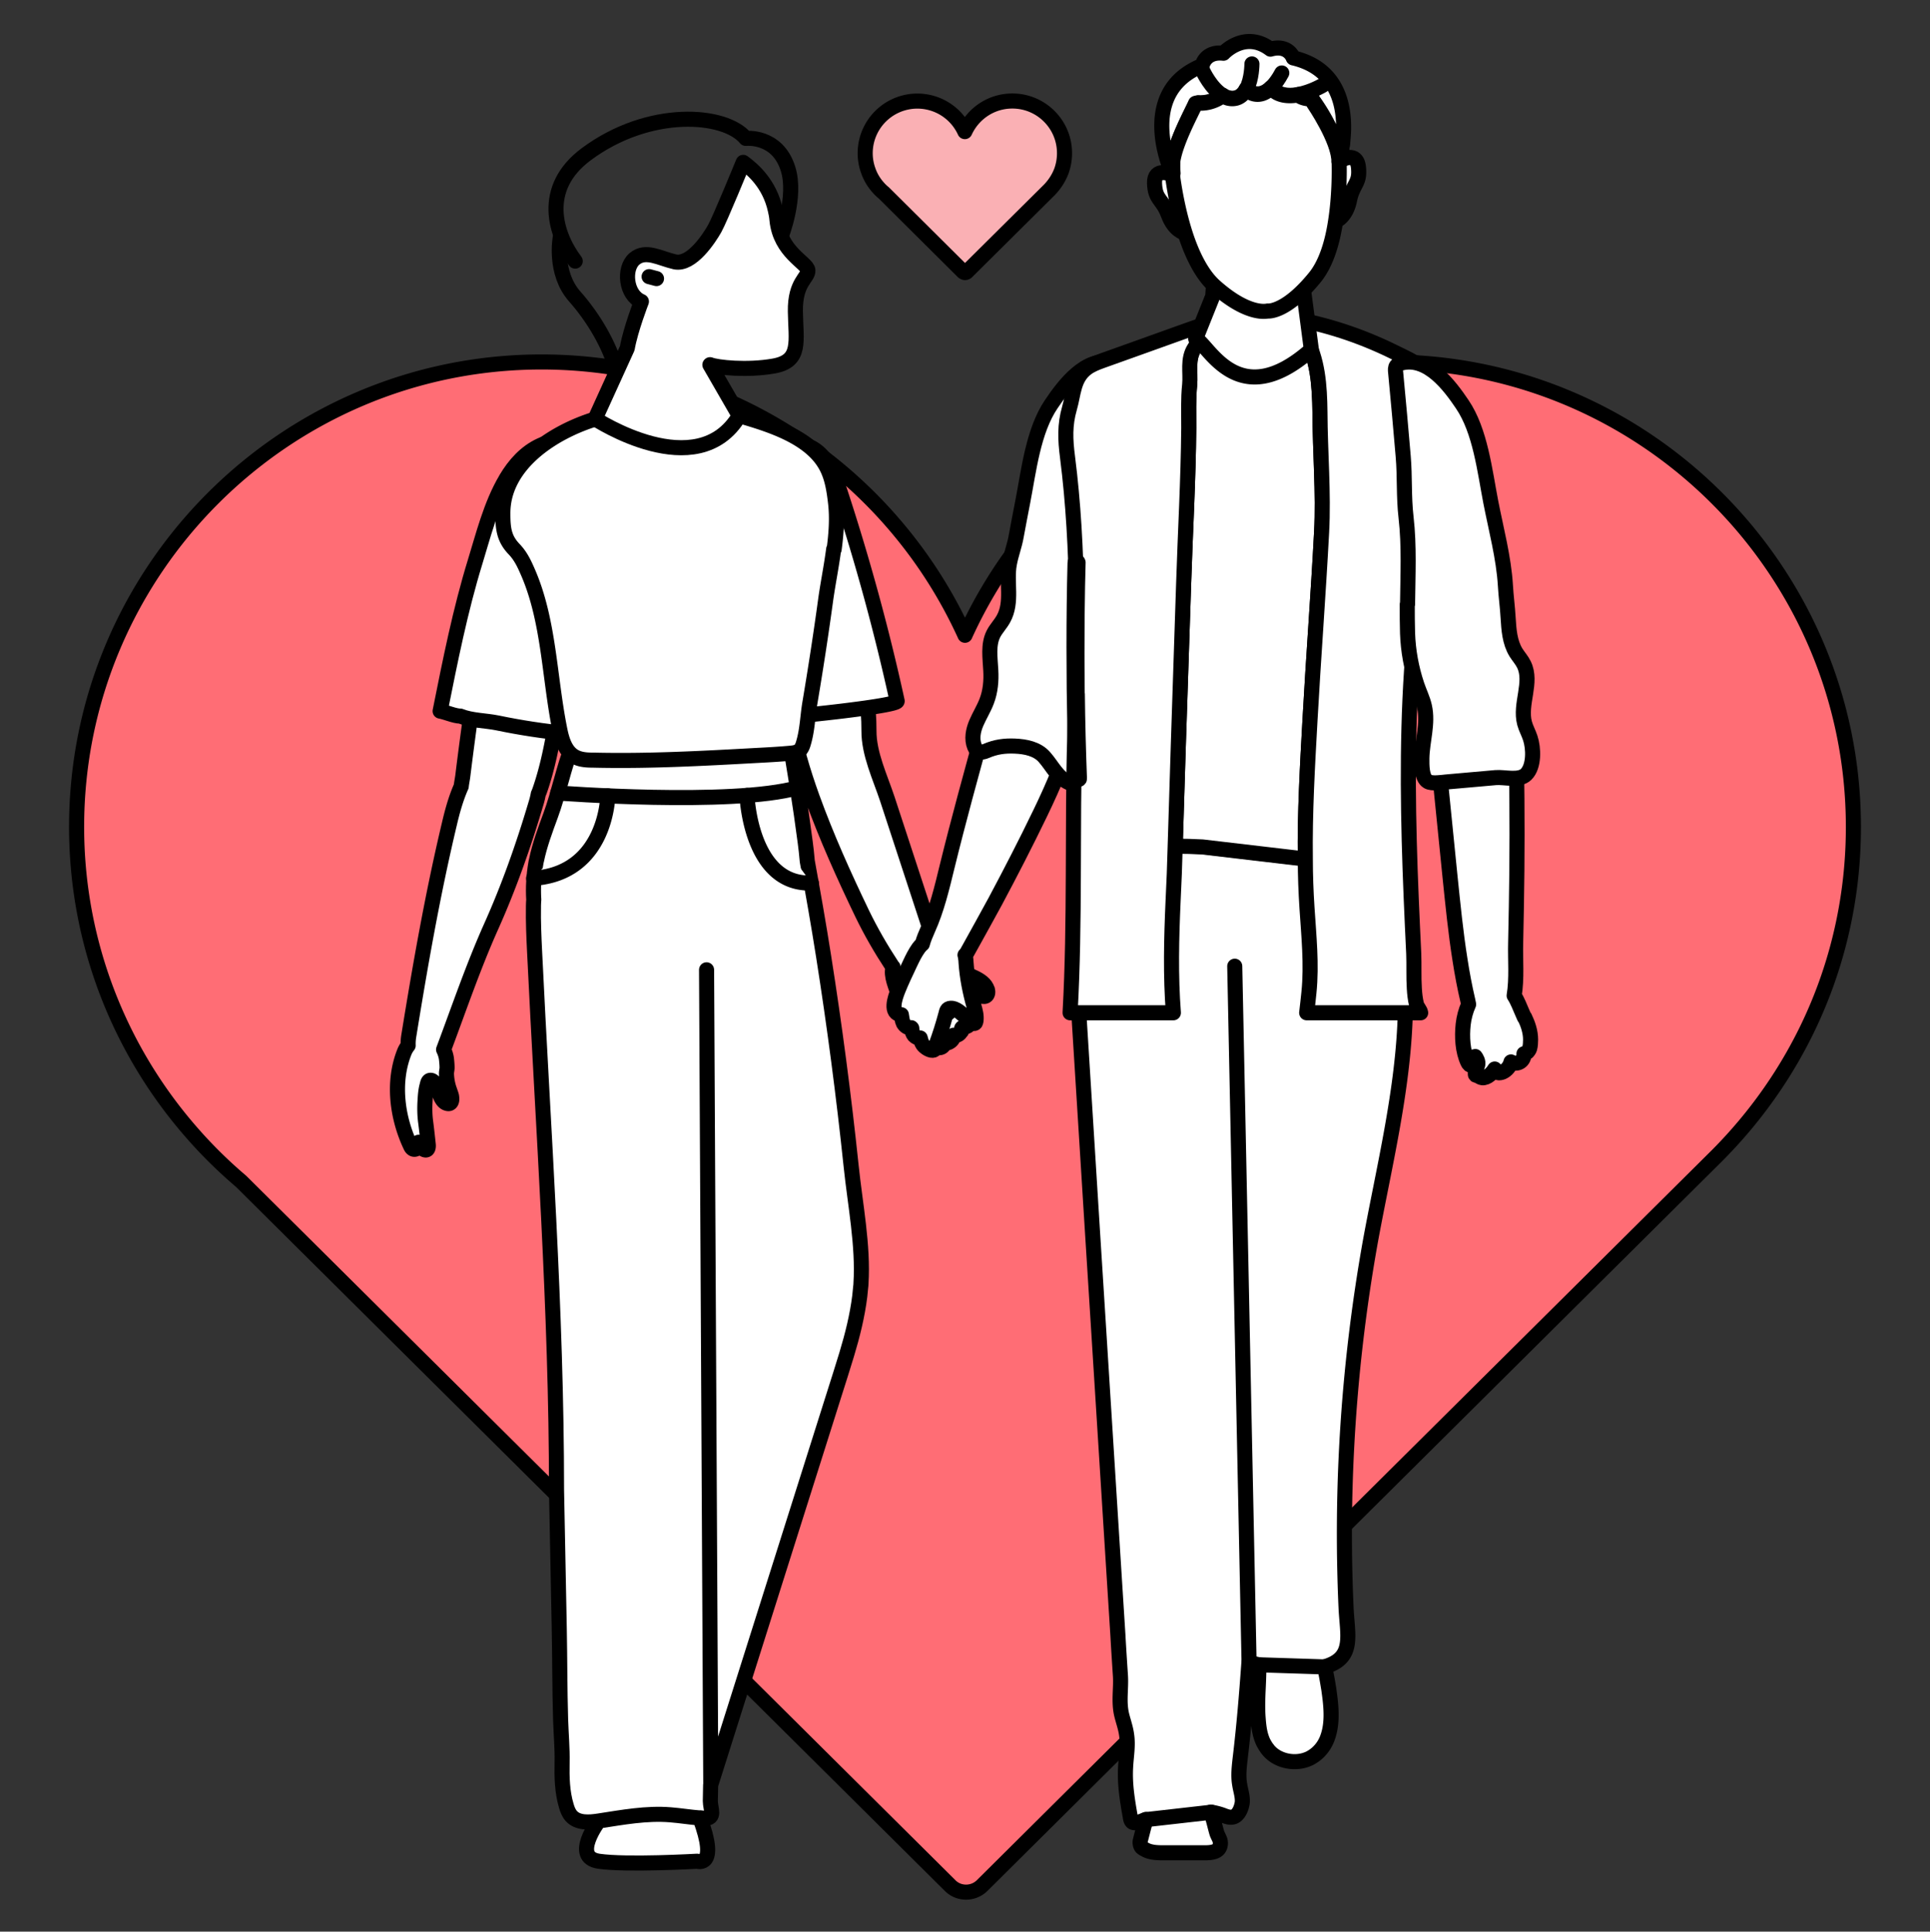 <svg xmlns="http://www.w3.org/2000/svg" id="Calque_1" viewBox="0 0 128 128.13"><rect x="0" y="0" width="128" height="128.13" fill="#333333" stroke="none"/><defs><style>.cls-2,.cls-3{stroke:#000;stroke-linecap:round;stroke-linejoin:round}.cls-2{fill:#fff}.cls-3{fill:none}</style></defs><path d="M122.92 54.85c0-17-13.83-30.84-30.83-30.84-12.48 0-23.24 7.45-28.09 18.13-4.85-10.68-15.61-18.13-28.08-18.13-17.01 0-30.84 13.84-30.84 30.84 0 3.59.62 7.03 1.75 10.23 1.29 3.65 3.24 6.98 5.72 9.86a30.86 30.86 0 0 0 3.44 3.42l47.03 46.72c.29.29.67.43 1.05.43s.76-.14 1.06-.43l48.78-48.46h0c3.16-3.18 5.64-7.02 7.19-11.31 1.18-3.27 1.82-6.79 1.82-10.45Z" style="stroke:#000;stroke-linecap:round;stroke-linejoin:round;fill:#ff6d75"/><path d="M65.49 65.67c-.11-.41-.51-.66-.89-.84-.03-.01-.06-.03-.09-.04-.75-.36-1.51-.76-2.11-1.35-.07-.07-.15-.18-.22-.28-1.11-3.39-2.22-6.77-3.33-10.16-.48-1.45-1.23-3-1.22-4.53.01-1.64-.3-3.29-.47-4.92-.05-.45-.09-.89-.13-1.34-.22-2.34-.39-4.68-.82-6.99-.33-1.78-.79-5.48-3.13-5.76-.67-.08-1.37.17-1.84.66-.71.74-.8 1.87-.77 2.9.04 1.42.25 2.83.46 4.23.24 1.63.69 3.33.78 4.98.18 3.7.89 7.17 2.15 10.65.95 2.63 2.1 5.18 3.31 7.7.58 1.2 1.25 2.36 1.98 3.47.03.04.05.07.08.1-.18.6.21 1.31.35 1.87.19.73.58 1.38.98 2.01.36.57.79 1.17 1.44 1.32.29.07.61-.29.85-.44.46-.27.95-.55 1.2-1.03.06-.12.11-.25.11-.39 0-.21-.13-.39-.21-.58-.18-.4-.43-1.44.32-1.15.24.09.49.19.73.28.12.05.26.09.38.03.14-.08.15-.27.11-.42ZM39.71 120.79s-1.82 2.4 0 2.67 6.53 0 6.53 0 1.43.48.18-2.87c-.66-.05-1.31-.16-1.96-.21-1.59-.13-3.18.17-4.75.41-.64.1-1.39.15-1.82-.33-.17-.19-.26-.43-.33-.67-.28-.93-.3-1.91-.28-2.87.02-.96-.07-1.91-.1-2.87-.06-2.02-.05-4.05-.09-6.07l-.18-9.13c0-12-.89-23.86-1.46-35.83-.04-.84-.09-1.86-.07-2.94 0-.13.01-.26.02-.4-.05-.81 0-1.62.14-2.42.01-.06.02-.13.04-.19.21-1.02.58-2.01.94-2.99.54-1.46.88-3.22 1.43-4.58.51-1.24 2.32-1.27 3.56-1.46 3.34-.53 6.76-.46 10.11-.11.14.01.28.03.39.11.17.12.22.34.25.54.44 2.41.82 4.84 1.14 7.27.05.37.1.81.14 1.28.38 2.09.75 4.19 1.08 6.29.73 4.63 1.34 9.28 1.83 13.94.26 2.51.81 5.26.65 7.78 0 .08-.01.16-.02.24l-.06.6c-.16 1.29-.48 2.58-.86 3.84-.27.9-.56 1.79-.83 2.65-2.73 8.65-5.47 17.29-8.2 25.94 0 .36-.02.71-.02 1.06 0 .5.37 1.17-.39 1.14-.09 0-.19-.02-.28-.03M47.14 118.41l-.28-54.08" class="cls-2"/><path d="M51.34 47.61c.72 0 8.24-.77 8.16-1.11-1.02-4.66-2.28-9.27-3.76-13.8-.31-.95-.66-1.94-1.42-2.6-.34-.3-.75-.51-1.16-.72-.34-.18-.7-.35-1.08-.41-2.02-.27-2.31 3.55-2.36 4.86-.07 1.58.15 3.15.37 4.71.22 1.57.49 3.15.7 4.71.2 1.46.27 2.91.55 4.36ZM38.3 30.12a2.21 2.21 0 0 0-1.84-.66c-2.58.31-3.1 4.93-3.45 6.86-.36 1.96-.69 3.92-1.01 5.88-.22 1.39-.43 2.78-.63 4.18-.24 1.7-.47 3.41-.68 5.12-.03.22-.08.45-.1.66-.38.85-.62 1.78-.79 2.51-1.1 4.62-1.92 9.3-2.68 13.99-.04.22-.06.46-.05.69-.11.14-.2.29-.26.45-.78 1.97-.48 4.32.42 6.22.04.09.1.18.2.21.12.03.25-.05.3-.14s.04-.21.03-.32c.02.19.14.36.32.46.29.17.35-.11.32-.33-.05-.47-.1-.93-.16-1.4-.07-.49-.08-.98-.05-1.47.02-.34.04-.68.13-1.01.04-.14.06-.39.27-.36.11.02.19.11.26.2.09.13.17.28.22.43.06.17.1.35.18.51.08.16.19.32.36.38.32.12.39-.18.34-.43 0-.02 0-.04-.01-.06-.03-.13-.08-.24-.12-.37-.13-.35-.2-.73-.21-1.11 0-.14.04-.26.04-.39 0-.19-.02-.39-.04-.58-.03-.23-.1-.43-.19-.62 1.02-2.72 1.96-5.49 3.14-8.13 1.18-2.63 2.15-5.37 2.97-8.14.07-.22.13-.45.17-.68.03-.06.05-.12.08-.19.55-1.56.85-3.19 1.13-4.82.61-3.47 1.17-6.95 1.69-10.43.21-1.4.41-2.81.46-4.23.03-1.03-.06-2.16-.77-2.9Z" class="cls-2"/><path d="M33.56 31.77c-1.01 1.69-1.54 3.86-2.04 5.47-1 3.25-1.66 6.59-2.33 9.93.39.07.96.33 1.34.33.75.3 1.66.29 2.45.45 1.54.32 3.1.56 4.67.71.17-2.59.69-5.17 1.03-7.74.35-2.64.65-5.29.92-7.95.06-.61.12-1.22 0-1.82s-.42-1.19-.95-1.5c-.69-.41-2.06-.46-2.8-.11-.98.45-1.72 1.26-2.3 2.24Z" class="cls-2"/><path d="M55.29 36.43c-.15 1.16-.39 2.32-.54 3.42-.31 2.27-.66 4.53-1.04 6.79-.15.89-.16 1.76-.42 2.64-.05.18-.12.37-.26.5-.16.13-.38.16-.58.18-.75.07-1.5.11-2.25.15-3.63.2-7.26.4-10.9.31-.41 0-.83-.03-1.19-.23-.64-.36-.86-1.16-1-1.88-.68-3.41-.7-7.14-2.09-10.34-.26-.6-.49-1.09-.93-1.55-.66-.69-.74-1.36-.74-2.34-.03-3.28 3.36-5.44 6.15-6.29.68-.21 1.37-.36 2.07-.48 1.33-.22 2.7-.28 4.06-.2 1.16.06 2.32.17 3.44.48l.12.03c1.93.57 4.52 1.38 5.57 3.25.43.76.56 1.65.66 2.52.11.98.04 2.01-.1 3.05ZM63.77 68.4v-.06c0-.04 0-.09.01-.13.05-.1.21-.09.32-.12.17-.05.26-.23.25-.39 0-.16-.09-.31-.18-.45-.21-.36-.69-1.02-1.22-.91-.08.02-.16.05-.2.11-.05.07-.05.16-.04.24.03.17.09.34.2.49-.12-.17-.39-.35-.6-.4-.2-.06-.51-.02-.5.26 0 .12.08.22.14.32.09.13.18.25.27.38-.07-.04-.13-.08-.19-.12-.09-.06-.19-.12-.29-.15a.469.469 0 0 0-.33 0c-.51.21.05.88.24 1.1-.13-.1-.34.04-.35.19 0 .15.11.29.24.39.12.1.25.18.4.25.13.06.28.12.42.09.15-.03.28-.17.24-.3.32.06.67-.22.64-.52.2.06.45-.08.49-.27ZM93.2 67.17c-.12 5.12-1.45 10.4-2.33 15.26-1.42 7.97-1.96 16.09-1.6 24.17.08 1.89.6 3.38-1.42 3.96.08.38.16.77.22 1.15.02.1.03.19.05.29.15 1.04.3 2.25-.08 3.27-.01.04-.03.08-.05.13-.21.5-.59.95-1.13 1.23-.9.44-2.06.21-2.68-.47a.854.854 0 0 1-.11-.14h-.01c-.07-.1-.14-.2-.2-.31-.06-.1-.11-.2-.15-.31-.2-.5-.24-1.03-.28-1.58-.03-.5-.02-1.01 0-1.5.03-.64.06-1.26.06-1.89-.22-.05-.44-.11-.66-.15-.15 2.09-.32 4.18-.57 6.27-.07.61-.15 1.24-.04 1.84.06.39.2.77.17 1.16-.04.34-.24.91-.64.98-.2.04-.41-.03-.61-.11-.26-.1-.55-.17-.83-.22.16.44.25.89.38 1.34.08.29.3.51.24.83-.01.05-.02.12-.05.17-.14.31-.55.35-.9.36h-2.73c-.4 0-.86 0-1.22-.17-.1-.05-.22-.11-.3-.18-.02-.02-.04-.04-.05-.06a.591.591 0 0 1-.05-.41h0c.12-.47.24-.93.36-1.39-.05.02-.11.04-.15.06-.15.07-.6.23-.74.11-.1-.08-.12-.22-.14-.35-.19-1.07-.37-2.16-.31-3.25.03-.72.18-1.45.07-2.17-.06-.48-.23-.92-.34-1.39-.19-.86-.02-1.68-.07-2.53-.06-.91-.12-1.82-.17-2.73-.56-8.83-1.11-17.67-1.67-26.5l-.9-14.41-.03-.38c-.2-2.69-.69-5.59.41-8.14 1.06-2.45 3.5-2.9 5.97-2.91.61 0 1.22.02 1.81.05l6.82.8 4.19.49c1.19 1.09 1.75 2.71 2.04 4.3.34 1.77.44 3.58.39 5.41Z" class="cls-2"/><path d="M70.68 45.68c-.68-.59-1.68-.66-2.56-.47-.84.19-1.65.61-2.15 1.31-.36.51-.53 1.12-.7 1.72-.85 3.08-1.7 6.16-2.46 9.26-.34 1.4-.68 2.83-1.27 4.14-.14.32-.28.64-.37.98-.09.07-.17.16-.25.27-.23.32-.4.67-.57 1.03-.28.59-.56 1.18-.8 1.78-.19.49-.57 1.55.23 1.61.04.19.04.38.13.56.09.17.27.31.46.3h.07c.04.02.04.07.04.11 0 .15.06.3.15.41.1.11.25.18.4.16.04.15.08.31.17.44.11.17.44.39.65.38.19-.01.16-.17.21-.3.26-.69.48-1.39.67-2.1.05-.19.07-.38.32-.39.35-.02.69.32.93.53.1.09.53.55.67.47.06-.03.07-.11.08-.17.04-.33-.04-.64-.13-.95-.27-.95-.46-1.91-.53-2.9 0-.13-.02-.26-.04-.39 0-.04-.02-.08-.03-.12.04-.05.08-.08.12-.14.1-.17.19-.35.3-.54.53-.96 1.06-1.91 1.58-2.87 1.03-1.93 2.03-3.87 2.98-5.84.91-1.88 1.75-3.84 2.26-5.87.24-.96.24-1.69-.56-2.39Z" class="cls-2"/><path d="M72.88 40.1c-.17 2.1-.31 4.2-.46 6.3-.08 1.07-.15 2.14-.23 3.21-.06.82-.03 1.59-.63 2.22-.07.08-.16.15-.26.17-.12.03-.25-.01-.36-.06-.83-.36-1.12-1.1-1.68-1.73-.48-.54-1.24-.69-1.95-.72-.68-.03-1.28.05-1.9.32-.35.15-.62.11-.78-.29-.2-.5-.09-1.07.12-1.56s.5-.95.69-1.45c.25-.65.31-1.36.27-2.05-.04-.82-.19-1.69.18-2.42.18-.35.47-.64.66-.99.62-1.11.17-2.44.39-3.63.11-.63.35-1.22.46-1.87.14-.75.28-1.5.43-2.26.4-2.06.69-4.71 1.89-6.48.84-1.25 2.3-3.19 4.04-2.74.12.03.24.08.32.18.09.12.08.29.06.44-.18 1.85-.34 3.7-.5 5.55-.12 1.38-.03 2.68-.19 4.06-.23 1.92-.4 3.85-.56 5.78ZM87.65 35.29c-.22 4.16-.54 8.31-.77 12.47-.17 3.06-.35 6.15-.31 9.22l-6.82-.8c-.59-.03-1.2-.05-1.81-.05l.21-6.77c.12-3.55.23-7.08.35-10.62.11-3.45.31-6.9.34-10.35 0-.96-.03-1.92.06-2.87.07-.82-.17-1.68.32-2.44.33-.51.92-.79 1.51-.96 1.31-.38 2.65-.69 4.02-.77.36-.03.75-.03 1.08.14.32.17.52.48.7.78.88 1.56.98 3.32 1.01 5.07.01 2.65.24 5.35.11 7.96Z" class="cls-2"/><path d="M95.19 33.45c-2.27 9.72-1.91 19.84-1.43 29.81.03.74-.01 1.55.04 2.31.02.36.06.7.14 1.04.05.2.25.38.28.57h-7.56c.05-.46.11-.9.15-1.35.19-1.86-.01-3.76-.13-5.62-.07-1.07-.11-2.14-.11-3.22-.04-3.07.14-6.16.31-9.22.23-4.16.55-8.31.77-12.47.14-2.61-.1-5.31-.11-7.96-.02-1.75-.13-3.51-1.01-5.07-.18-.31-.38-.61-.7-.78-.33-.17-.72-.17-1.08-.14-1.38.08-2.71.39-4.02.77-.59.17-1.19.45-1.51.96-.49.75-.24 1.62-.32 2.44-.1.95-.06 1.91-.06 2.87-.03 3.45-.23 6.9-.34 10.35-.12 3.54-.23 7.07-.35 10.62l-.21 6.77c-.03 1.22-.08 2.45-.14 3.66-.11 2.46-.17 4.93.02 7.39h-6.85c.34-6.11.13-12.25.31-18.37.17-6.17.3-12.36-.48-18.49-.15-1.16-.19-2.13.13-3.24.28-.96.25-1.98 1.13-2.65.32-.24.7-.38 1.06-.51 1.76-.62 3.5-1.26 5.25-1.88 1.19-.42 2.39-.87 3.64-1.11.49-.1 1.09-.26 1.59-.23.63.03 1.32.29 1.96.4 2.36.4 4.67 1.16 6.83 2.22.95.47 2.06.93 2.72 1.79.68.91.97 1.89.98 3.03.03 1.79-.56 3.77-.91 5.31ZM101.1 67.49c-.13-.28-.25-.59-.38-.88-.09-.2-.18-.39-.3-.57.19-1.13.07-2.4.1-3.49.04-1.6.06-3.2.08-4.8.03-3.2 0-6.4-.07-9.6-.04-1.98-2.24-1.48-3.55-1.09-.57.17-1.38.41-1.65 1.01-.26.57-.03 1.54.04 2.16.27 2.65.53 5.3.8 7.95.19 1.83.37 3.67.66 5.49.14.91.31 1.81.52 2.71.02.08.03.16.05.24-.19.42-.31.88-.36 1.33-.09.82-.04 1.78.31 2.52.04.09.17.27.24.12.02-.04-.01-.12 0-.17.01-.17.11-.33.25-.34l.06.09c.05.09.1.19.11.29.01.1 0 .19-.04.28-.06.18-.15.35-.12.54 0 .05.08.06.14.05.09.07.21.15.31.16.34.03.67-.31.83-.58 0 .11.09.21.2.24.11.03.22 0 .33-.04.27-.12.48-.38.55-.67.18.11.42.11.6 0s.28-.33.26-.54c0 .02.2-.1.22-.11.07-.07.13-.15.16-.25.05-.17.06-.41.06-.58 0-.52-.17-1.02-.39-1.48Z" class="cls-2"/><path d="M93.33 40.09c0 .64 0 1.27.02 1.91.04 1.17.25 2.32.62 3.43.16.48.39.93.5 1.42.26 1.15-.15 2.3-.17 3.45 0 .41-.03 1.29.39 1.54.27.16.93.06 1.23.03 1.09-.1 2.18-.19 3.28-.29.58-.05 1.54.24 2.01-.21.55-.54.5-1.75.28-2.41-.11-.34-.29-.65-.38-.99-.34-1.27.54-2.71-.04-3.89-.14-.29-.36-.53-.53-.8-.42-.69-.47-1.51-.52-2.3-.04-.72-.14-1.43-.18-2.15-.11-1.83-.62-3.73-.97-5.53-.4-2.06-.69-4.71-1.89-6.48-.84-1.25-2.3-3.19-4.04-2.74-.12.03-.24.08-.32.18-.09.12-.08.29-.06.44.18 1.85.34 3.7.5 5.55.12 1.38.03 2.68.19 4.06.22 1.91.12 3.85.1 5.78ZM71.44 46.04c-.02-1.86-.03-3.72 0-5.58.01-1.05.03-2.1.06-3.15 0-.08-.2-.08-.2 0-.05 1.87-.07 3.74-.07 5.61 0 1.86.02 3.72.06 5.58.02 1.05.06 2.1.1 3.15 0 .08.21.08.2 0-.07-1.87-.12-3.74-.14-5.6ZM82.84 110.28l-.95-46.19M76.01 120.7l4.32-.49M83.5 110.43l4.35.14M36.99 52.6s11.5.88 15.93-.35" class="cls-2"/><path d="M40.31 52.79s-.07 5.13-4.92 5.47M49.54 52.76s.22 5.96 4.27 5.81M89.06 9.34s-.01.06-.01.1c-.05.35-.12.73-.21 1.13-.02-.17-.17-1.67-1.75-3.9a.608.608 0 0 0-.1-.14s-.52.03-.9-.26c-.65.12-1.33.06-1.78-.47-.84.82-1.52.22-1.63.12-.01 0-.02-.01-.03-.01-.17.31-.42.56-.8.6-.26.03-.52-.04-.75-.19-.57.4-1.14.52-1.63.49l-.17.04c-.15.37-1.34 2.53-1.51 3.84-.01.25 0 .52.02.77 0 0-.02-.03-.05-.1 0 .08.01.16.02.22h-.01v-.02c-.05-.13-.34-.76-.53-1.63 0-.01-.01-.02-.01-.03-.38-1.75-.4-4.38 2.5-5.55 0 0 .18-.96 1.41-.82 0 0 1.42-1.55 3.12-.27 1.2-.34 1.51.58 1.51.58 3.27.77 3.48 3.73 3.29 5.48ZM88.58 14.66h0c.09-.03.7-.3.92-1.37.24-1.15.72-1.1.59-2.23-.14-1.07-1.17-.43-1.28-.35M86.97 23.19c-4.87 4.31-6.81-.36-7.67-.72l1.13-2.82.03-.43 5.85-1.13.15 1.21.51 3.89" class="cls-2"/><path d="M83.03 4.24s0 1-.36 1.67h0M81.1 6.33c-.79-.46-1.32-1.61-1.32-1.61" class="cls-3"/><path d="M78.61 15.47h0c-.09-.02-.74-.19-1.12-1.21-.41-1.1-.88-.97-.92-2.11-.03-1.08 1.08-.61 1.21-.55" class="cls-2"/><path d="M87.72 5.66s-.77.46-1.63.61" class="cls-3"/><path d="M88.81 10.71c.02.63.03 2.27-.23 3.95-.21 1.41-.63 2.85-1.41 3.78-1.78 2.17-2.93 2.21-3.1 2.19-.18.04-1.4.23-3.5-1.64-.9-.8-1.54-2.17-1.97-3.51-.52-1.63-.76-3.24-.84-3.86h.01c-.01-.07-.02-.15-.02-.23l.05.1a6.6 6.6 0 0 1-.02-.77c.17-1.31 1.37-3.47 1.51-3.84l.17-.04c.49.03 1.06-.08 1.63-.49.23.15.49.22.75.19.38-.04.64-.3.8-.6.01 0 .02.01.03.01.11.11.79.7 1.63-.12.44.53 1.13.58 1.78.47.38.3.9.26.9.26.03.04.07.1.1.14 1.58 2.22 1.73 3.73 1.75 3.9.1-.4.16-.78.21-1.13-.08.67-.2 1.14-.23 1.25h0v.02Z" class="cls-2"/><path d="M77.78 10.7c-.04.25-.04.47-.03.68M87.12 6.85s1.68 2.45 1.68 3.86M77.73 11.34h0s0 .12.03.24h0v.03M88.81 10.71v-.02M88.8 10.44v.24M85.01 4.84c-.21.4-.43.69-.63.9-.02.03-.04.06-.07.07M82.68 5.93l-.02-.02M51.81 15.68s1.04-2.63.45-4.49c-.71-2.25-2.8-2.01-2.8-2.01-1.37-1.67-6.41-2.05-10.58 1.05-3.04 2.26-2.06 5.33-.73 7.09" class="cls-3"/><path d="M37.16 15.74s-.45 2.34.96 3.93c1.23 1.39 2.33 3.23 2.78 4.96" class="cls-3"/><path d="M47.09 24.19c.46.19 2.46.4 4.22.09 1.86-.33 1.47-1.63 1.44-3.62-.03-1.97.87-2.23.83-2.73-.04-.5-1.84-1.19-2.05-3.34-.02-.24-.06-.45-.11-.66-.38-1.73-1.48-2.68-2.13-3.16 0 0-1.54 3.77-1.89 4.39-.35.62-1.53 2.45-2.64 2.21-1.01-.23-1.93-.83-2.68-.2-.75.64-.58 2.39.46 2.83 0 0-.72 1.85-.94 3.1l-2.13 4.68s6.77 4.45 9.56-.2l-1.95-3.38Z" class="cls-2"/><path d="m43.05 18.35.49.13" class="cls-3"/><path d="M70.6 10.16c0-1.91-1.55-3.46-3.46-3.46-1.4 0-2.6.83-3.15 2.03a3.461 3.461 0 0 0-6.61 1.43c0 .4.07.79.2 1.15.14.41.36.78.64 1.1.12.14.25.27.39.38l5.27 5.24s.07.05.12.05.09-.02.12-.05l5.47-5.43h0c.35-.36.63-.79.81-1.27.13-.37.2-.76.2-1.17Z" style="fill:#fab0b4;stroke:#000;stroke-linecap:round;stroke-linejoin:round"/></svg>